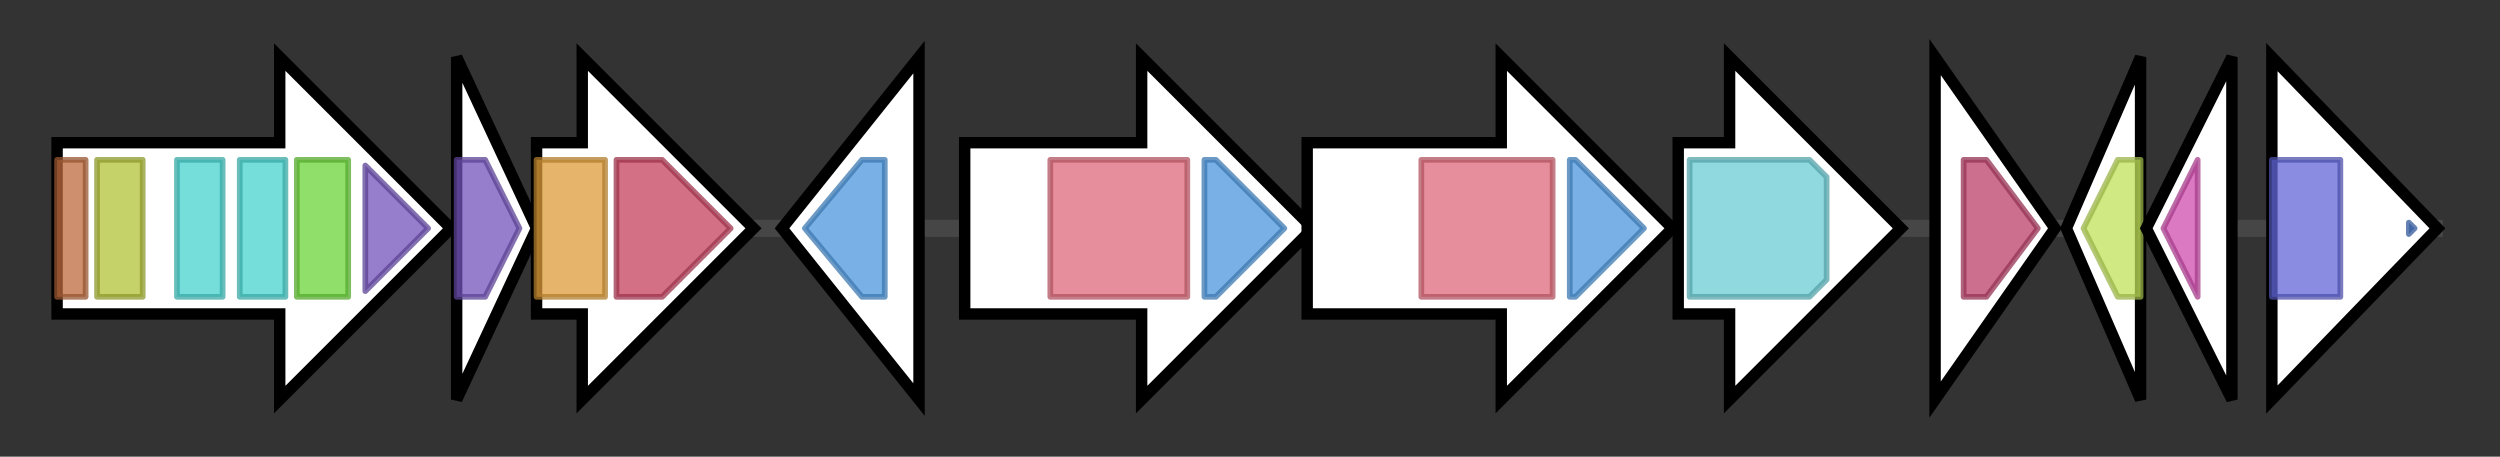 <svg version="1.1" baseProfile="full" xmlns="http://www.w3.org/2000/svg" width="437.967" height="80">
	<rect width="100%" height="100%" fill="#333333" stroke="none"/>
	<g>
		<line x1="10" y1="40.0" x2="427.967" y2="40.0" style="stroke:rgb(70,70,70); stroke-width:3 "/>
		<g>
			<title>mtlR (GKEONEKI_01900)
Transcriptional regulator MtlR</title>
			<polygon class="mtlR (GKEONEKI_01900)
Transcriptional regulator MtlR" points="10,25 49,25 49,10 79,40 49,70 49,55 10,55" fill="rgb(255,255,255)" fill-opacity="1.0" stroke="rgb(0,0,0)" stroke-width="2"  />
			<g>
				<title>HTH_11 (PF08279)
"HTH domain"</title>
				<rect class="PF08279" x="10" y="28" stroke-linejoin="round" width="5" height="24" fill="rgb(188,106,60)" stroke="rgb(150,84,48)" stroke-width="1" opacity="0.75" />
			</g>
			<g>
				<title>Mga (PF05043)
"Mga helix-turn-helix domain"</title>
				<rect class="PF05043" x="17" y="28" stroke-linejoin="round" width="8" height="24" fill="rgb(177,193,55)" stroke="rgb(141,154,44)" stroke-width="1" opacity="0.75" />
			</g>
			<g>
				<title>PRD (PF00874)
"PRD domain"</title>
				<rect class="PF00874" x="31" y="28" stroke-linejoin="round" width="8" height="24" fill="rgb(72,210,205)" stroke="rgb(57,168,164)" stroke-width="1" opacity="0.75" />
			</g>
			<g>
				<title>PRD (PF00874)
"PRD domain"</title>
				<rect class="PF00874" x="42" y="28" stroke-linejoin="round" width="8" height="24" fill="rgb(72,210,205)" stroke="rgb(57,168,164)" stroke-width="1" opacity="0.75" />
			</g>
			<g>
				<title>PTS_IIB (PF02302)
"PTS system, Lactose/Cellobiose specific IIB subunit"</title>
				<rect class="PF02302" x="52" y="28" stroke-linejoin="round" width="9" height="24" fill="rgb(106,212,56)" stroke="rgb(84,169,44)" stroke-width="1" opacity="0.75" />
			</g>
			<g>
				<title>PTS_EIIA_2 (PF00359)
"Phosphoenolpyruvate-dependent sugar phosphotransferase system, EIIA 2"</title>
				<polygon class="PF00359" points="64,29 75,40 64,51" stroke-linejoin="round" width="14" height="24" fill="rgb(115,83,186)" stroke="rgb(91,66,148)" stroke-width="1" opacity="0.75" />
			</g>
		</g>
		<g>
			<title>mtlF (GKEONEKI_01901)
Mannitol-specific phosphotransferase enzyme IIA component</title>
			<polygon class="mtlF (GKEONEKI_01901)
Mannitol-specific phosphotransferase enzyme IIA component" points="80,10 94,40 80,70" fill="rgb(255,255,255)" fill-opacity="1.0" stroke="rgb(0,0,0)" stroke-width="2"  />
			<g>
				<title>PTS_EIIA_2 (PF00359)
"Phosphoenolpyruvate-dependent sugar phosphotransferase system, EIIA 2"</title>
				<polygon class="PF00359" points="80,28 85,28 91,40 85,52 80,52" stroke-linejoin="round" width="14" height="24" fill="rgb(115,83,186)" stroke="rgb(91,66,148)" stroke-width="1" opacity="0.75" />
			</g>
		</g>
		<g>
			<title>mtlD (GKEONEKI_01902)
Mannitol-1-phosphate 5-dehydrogenase</title>
			<polygon class="mtlD (GKEONEKI_01902)
Mannitol-1-phosphate 5-dehydrogenase" points="94,25 102,25 102,10 132,40 102,70 102,55 94,55" fill="rgb(255,255,255)" fill-opacity="1.0" stroke="rgb(0,0,0)" stroke-width="2"  />
			<g>
				<title>Mannitol_dh (PF01232)
"Mannitol dehydrogenase Rossmann domain"</title>
				<rect class="PF01232" x="94" y="28" stroke-linejoin="round" width="12" height="24" fill="rgb(221,155,56)" stroke="rgb(176,124,44)" stroke-width="1" opacity="0.75" />
			</g>
			<g>
				<title>Mannitol_dh_C (PF08125)
"Mannitol dehydrogenase C-terminal domain"</title>
				<polygon class="PF08125" points="108,28 116,28 128,40 116,52 108,52" stroke-linejoin="round" width="22" height="24" fill="rgb(196,64,94)" stroke="rgb(156,51,75)" stroke-width="1" opacity="0.75" />
			</g>
		</g>
		<g>
			<title> (GKEONEKI_01903)
hypothetical protein</title>
			<polygon class=" (GKEONEKI_01903)
hypothetical protein" points="137,40 161,10 161,70" fill="rgb(255,255,255)" fill-opacity="1.0" stroke="rgb(0,0,0)" stroke-width="2"  />
			<g>
				<title>FhuF (PF06276)
"Ferric iron reductase FhuF-like transporter"</title>
				<polygon class="PF06276" points="141,40 151,28 155,28 155,52 151,52" stroke-linejoin="round" width="15" height="24" fill="rgb(76,151,221)" stroke="rgb(60,120,176)" stroke-width="1" opacity="0.75" />
			</g>
		</g>
		<g>
			<title>sbnF (GKEONEKI_01904)
2-[(L-alanin-3-ylcarbamoyl)methyl]-3-(2- aminoethylcarbamoyl)-2-hydroxypropanoate synthase</title>
			<polygon class="sbnF (GKEONEKI_01904)
2-[(L-alanin-3-ylcarbamoyl)methyl]-3-(2- aminoethylcarbamoyl)-2-hydroxypropanoate synthase" points="169,25 200,25 200,10 230,40 200,70 200,55 169,55" fill="rgb(255,255,255)" fill-opacity="1.0" stroke="rgb(0,0,0)" stroke-width="2"  />
			<g>
				<title>IucA_IucC (PF04183)
"IucA / IucC family"</title>
				<rect class="PF04183" x="184" y="28" stroke-linejoin="round" width="24" height="24" fill="rgb(221,104,121)" stroke="rgb(176,83,96)" stroke-width="1" opacity="0.75" />
			</g>
			<g>
				<title>FhuF (PF06276)
"Ferric iron reductase FhuF-like transporter"</title>
				<polygon class="PF06276" points="211,28 213,28 225,40 213,52 211,52" stroke-linejoin="round" width="16" height="24" fill="rgb(76,151,221)" stroke="rgb(60,120,176)" stroke-width="1" opacity="0.75" />
			</g>
		</g>
		<g>
			<title> (GKEONEKI_01905)
hypothetical protein</title>
			<polygon class=" (GKEONEKI_01905)
hypothetical protein" points="229,25 263,25 263,10 293,40 263,70 263,55 229,55" fill="rgb(255,255,255)" fill-opacity="1.0" stroke="rgb(0,0,0)" stroke-width="2"  />
			<g>
				<title>IucA_IucC (PF04183)
"IucA / IucC family"</title>
				<rect class="PF04183" x="249" y="28" stroke-linejoin="round" width="23" height="24" fill="rgb(221,104,121)" stroke="rgb(176,83,96)" stroke-width="1" opacity="0.75" />
			</g>
			<g>
				<title>FhuF (PF06276)
"Ferric iron reductase FhuF-like transporter"</title>
				<polygon class="PF06276" points="275,28 276,28 288,40 276,52 275,52" stroke-linejoin="round" width="16" height="24" fill="rgb(76,151,221)" stroke="rgb(60,120,176)" stroke-width="1" opacity="0.75" />
			</g>
		</g>
		<g>
			<title>sbnH (GKEONEKI_01906)
2-[(L-alanin-3-ylcarbamoyl)methyl]-2- hydroxybutanedioate decarboxylase</title>
			<polygon class="sbnH (GKEONEKI_01906)
2-[(L-alanin-3-ylcarbamoyl)methyl]-2- hydroxybutanedioate decarboxylase" points="294,25 303,25 303,10 333,40 303,70 303,55 294,55" fill="rgb(255,255,255)" fill-opacity="1.0" stroke="rgb(0,0,0)" stroke-width="2"  />
			<g>
				<title>Orn_Arg_deC_N (PF02784)
"Pyridoxal-dependent decarboxylase, pyridoxal binding domain"</title>
				<polygon class="PF02784" points="296,28 317,28 320,31 320,49 317,52 296,52" stroke-linejoin="round" width="24" height="24" fill="rgb(106,204,212)" stroke="rgb(84,163,169)" stroke-width="1" opacity="0.75" />
			</g>
		</g>
		<g>
			<title> (GKEONEKI_01907)
hypothetical protein</title>
			<polygon class=" (GKEONEKI_01907)
hypothetical protein" points="339,10 360,40 339,70" fill="rgb(255,255,255)" fill-opacity="1.0" stroke="rgb(0,0,0)" stroke-width="2"  />
			<g>
				<title>Lysozyme_like (PF13702)
"Lysozyme-like"</title>
				<polygon class="PF13702" points="344,28 348,28 357,40 348,52 344,52" stroke-linejoin="round" width="15" height="24" fill="rgb(186,63,104)" stroke="rgb(148,50,83)" stroke-width="1" opacity="0.75" />
			</g>
		</g>
		<g>
			<title> (GKEONEKI_01908)
hypothetical protein</title>
			<polygon class=" (GKEONEKI_01908)
hypothetical protein" points="362,40 375,10 375,70" fill="rgb(255,255,255)" fill-opacity="1.0" stroke="rgb(0,0,0)" stroke-width="2"  />
			<g>
				<title>DUF3021 (PF11457)
"Protein of unknown function (DUF3021)"</title>
				<polygon class="PF11457" points="365,40 371,28 375,28 375,52 371,52" stroke-linejoin="round" width="13" height="24" fill="rgb(193,225,90)" stroke="rgb(154,180,72)" stroke-width="1" opacity="0.75" />
			</g>
		</g>
		<g>
			<title> (GKEONEKI_01909)
putative HTH-type transcriptional regulator</title>
			<polygon class=" (GKEONEKI_01909)
putative HTH-type transcriptional regulator" points="376,40 391,10 391,70" fill="rgb(255,255,255)" fill-opacity="1.0" stroke="rgb(0,0,0)" stroke-width="2"  />
			<g>
				<title>LytTR (PF04397)
"LytTr DNA-binding domain"</title>
				<polygon class="PF04397" points="379,40 385,28 385,28 385,52 385,52" stroke-linejoin="round" width="9" height="24" fill="rgb(207,76,174)" stroke="rgb(165,60,139)" stroke-width="1" opacity="0.75" />
			</g>
		</g>
		<g>
			<title> (GKEONEKI_01910)
Epimerase family protein</title>
			<polygon class=" (GKEONEKI_01910)
Epimerase family protein" points="398,10 427,40 398,70" fill="rgb(255,255,255)" fill-opacity="1.0" stroke="rgb(0,0,0)" stroke-width="2"  />
			<g>
				<title>Epimerase (PF01370)
"NAD dependent epimerase/dehydratase family"</title>
				<rect class="PF01370" x="398" y="28" stroke-linejoin="round" width="12" height="24" fill="rgb(98,102,214)" stroke="rgb(78,81,171)" stroke-width="1" opacity="0.75" />
			</g>
			<g>
				<title>DUF1731 (PF08338)
"Domain of unknown function (DUF1731)"</title>
				<polygon class="PF08338" points="422,39 423,40 422,41" stroke-linejoin="round" width="4" height="24" fill="rgb(63,110,190)" stroke="rgb(50,88,152)" stroke-width="1" opacity="0.75" />
			</g>
		</g>
	</g>
</svg>
